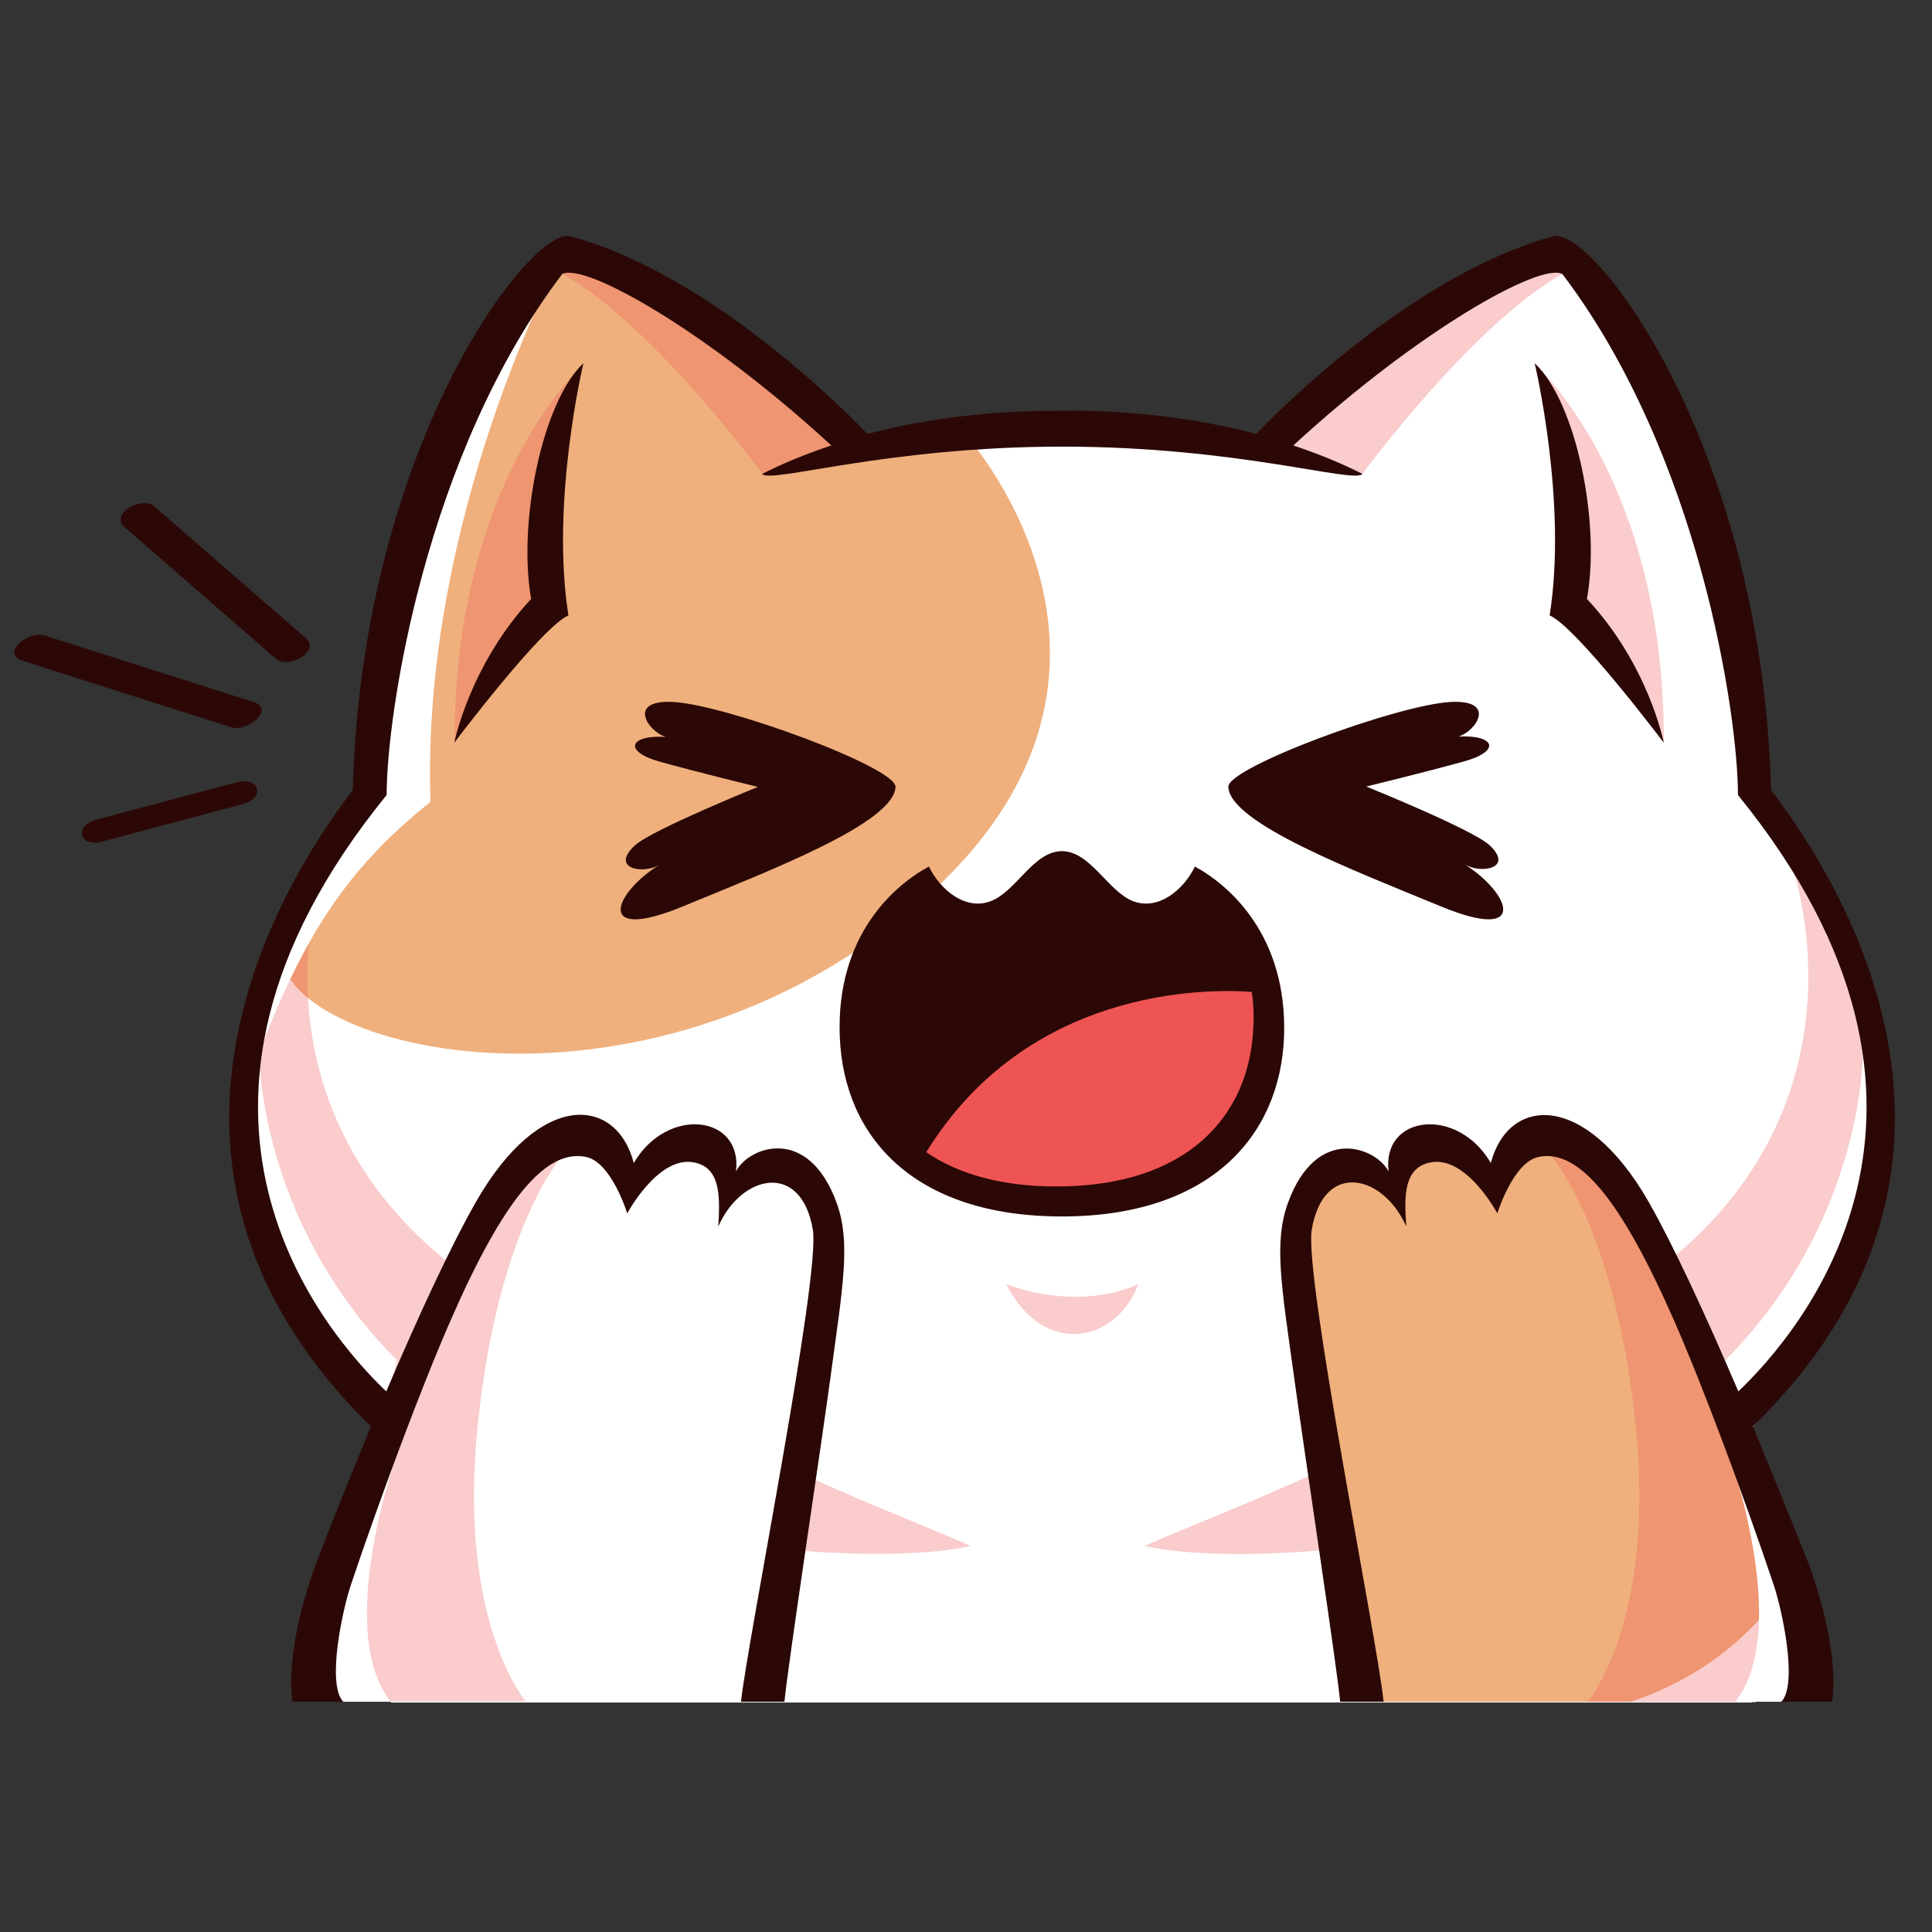 <svg xmlns="http://www.w3.org/2000/svg" xmlns:xlink="http://www.w3.org/1999/xlink" width="500" zoomAndPan="magnify" viewBox="0 0 375 375" height="500" preserveAspectRatio="xMidYMid meet" version="1.0"><rect x="0" y="0" width="375" height="375" fill="#333333" stroke="none"/><defs><clipPath id="7130981d67"><path d="M 46 49 L 365 49 L 365 330.512 L 46 330.512 Z M 46 49 " clip-rule="nonzero"/></clipPath><clipPath id="15c97618f5"><path d="M 54 49 L 348 49 L 348 330.512 L 54 330.512 Z M 54 49 " clip-rule="nonzero"/></clipPath><clipPath id="3152d5d985"><path d="M 47 51 L 364 51 L 364 330.512 L 47 330.512 Z M 47 51 " clip-rule="nonzero"/></clipPath><clipPath id="75f22f8759"><path d="M 47 50 L 365 50 L 365 330.512 L 47 330.512 Z M 47 50 " clip-rule="nonzero"/></clipPath><clipPath id="859038d4fb"><path d="M 2 45 L 368 45 L 368 330.512 L 2 330.512 Z M 2 45 " clip-rule="nonzero"/></clipPath></defs><g clip-path="url(#7130981d67)"><path fill="#ffffff" d="M 75.867 330.309 C 75.867 330.309 74.078 330.309 71.914 318.441 C 69.227 303.59 75.27 276.121 76.164 273.957 C 69.973 269.254 45.805 246.715 46.996 215.516 C 48.191 184.316 71.539 152.816 71.539 152.816 C 71.539 152.816 75.047 86.613 110.109 49.07 C 122.863 50.34 158.895 81.387 165.461 87.211 C 182.023 82.133 229.316 82.805 246.848 87.062 C 246.848 87.062 270.793 59.594 303.918 50.637 C 309.512 52.652 347.184 115.797 340.172 153.488 C 351.438 163.789 390.004 222.309 337.039 276.793 C 347.184 305.23 340.77 330.383 340.77 330.383 Z M 75.867 330.309 C 75.867 330.309 71.914 328.293 70.867 321.129 C 68.555 305.379 75.121 276.719 76.164 274.031 C 69.973 269.328 45.805 246.789 46.996 215.59 C 48.191 184.391 71.539 152.891 71.539 152.891 C 71.539 152.891 73.555 88.18 108.617 50.637 C 121.371 51.906 158.895 81.465 165.461 87.285 C 182.023 82.211 229.316 82.883 246.848 87.137 C 246.848 87.137 268.781 59.668 301.828 50.711 C 307.422 52.727 347.109 115.871 340.098 153.562 C 351.363 163.863 389.93 222.383 336.965 276.867 C 347.109 305.305 340.023 330.457 340.023 330.457 L 75.867 330.457 Z M 75.867 330.309 " fill-opacity="1" fill-rule="nonzero"/></g><g clip-path="url(#15c97618f5)"><path fill="#efb07d" d="M 187.691 84.746 C 187.691 84.746 231.48 133.484 174.637 178.418 C 117.793 223.352 45.73 200.66 55.5 181.328 C 55.5 181.328 64.977 157.297 73.852 151.699 C 68.406 137.293 81.238 97.062 92.949 73.254 C 92.949 73.254 104.738 50.711 110.109 49.145 C 115.48 47.578 150.168 71.762 164.191 84.598 C 173.145 85.719 187.691 84.746 187.691 84.746 Z M 316.375 330.309 C 316.375 330.309 337.41 324.637 347.93 305.156 C 335.473 274.406 321.969 232.309 310.48 224.398 C 298.992 216.484 295.859 223.203 291.16 230.293 C 286.832 222.309 274.152 216.188 270.199 230.293 C 265.273 223.648 250.43 222.68 251.027 246.641 C 251.695 270.598 264.676 330.309 264.676 330.309 Z M 316.375 330.309 " fill-opacity="1" fill-rule="nonzero"/></g><g clip-path="url(#3152d5d985)"><path fill="#ef5454" d="M 107.723 112.738 C 107.723 112.738 96.98 129.23 88.25 144.16 C 88.027 92.883 113.391 70.566 113.391 70.566 C 106.902 84.449 107.723 112.738 107.723 112.738 Z M 304.438 112.738 C 304.438 112.738 314.137 129.23 322.938 144.16 C 323.164 92.883 297.801 70.566 297.801 70.566 C 304.289 84.449 304.438 112.738 304.438 112.738 Z M 88.25 246.043 C 46.477 213.574 62.812 168.27 62.812 168.27 C 39.836 192.973 42 245.145 68.781 271.344 C 70.719 273.211 72.809 275 75.121 276.645 C 79.074 267.09 84.52 254.625 88.25 246.043 Z M 155.762 286.121 L 153.449 300.828 C 167.922 302.098 180.605 301.797 188.438 300.082 C 181.352 296.871 169.789 292.543 155.762 286.121 Z M 257.965 284.703 C 242.523 291.871 229.766 296.648 222.156 300.082 C 230.363 301.871 243.863 302.172 259.082 300.676 Z M 347.855 168.27 C 347.855 168.27 363.969 212.977 323.164 245.371 C 326.594 253.73 332.34 267.465 336.367 275.973 C 338.309 274.48 340.172 272.91 341.812 271.344 C 368.668 245.145 370.832 192.973 347.855 168.27 Z M 301.156 224.473 C 301.156 224.473 313.613 238.504 317.492 276.719 C 321.371 314.934 308.168 330.309 308.168 330.309 L 347.855 330.309 C 347.855 330.309 352.555 322.324 348.602 310.23 C 344.723 298.141 320.254 231.637 308.094 224.398 C 296.008 217.156 301.156 224.473 301.156 224.473 Z M 102.125 224.32 C 89.965 231.562 65.496 298.141 61.617 310.156 C 57.738 322.25 62.363 330.234 62.363 330.234 L 102.051 330.234 C 102.051 330.234 88.773 314.785 92.727 276.645 C 96.605 238.43 109.062 224.398 109.062 224.398 C 109.062 224.398 114.285 217.156 102.125 224.32 Z M 220.961 249.25 C 220.961 249.25 210.445 254.773 195.301 249.25 C 202.609 263.582 216.637 260.672 220.961 249.25 Z M 264.453 91.988 C 264.453 91.988 285.715 63.027 303.246 53.176 C 303.918 50.637 294.516 48.547 279.375 60.266 C 264.23 71.984 246.848 87.137 246.848 87.137 Z M 165.609 87.137 C 165.609 87.137 148.227 71.984 133.086 60.266 C 117.941 48.547 108.543 50.637 109.215 53.176 C 126.742 63.027 148.004 91.988 148.004 91.988 Z M 165.609 87.137 " fill-opacity="0.3" fill-rule="nonzero"/></g><g clip-path="url(#75f22f8759)"><path fill="#ffffff" d="M 108.543 50.637 C 108.543 50.637 81.688 100.496 83.551 155.652 C 67.586 168.344 59.23 181.328 50.727 203.125 C 50.43 189.914 58.336 174.836 71.465 152.891 C 73.48 124.828 90.191 67.656 108.543 50.637 Z M 72.137 273.66 C 72.137 273.66 74.898 273.957 77.062 264.031 C 50.055 236.938 50.281 204.469 50.281 204.469 C 36.18 235.52 72.137 273.66 72.137 273.66 Z M 66.543 330.309 C 68.406 330.309 72.586 330.309 75.867 330.309 C 64.754 316.426 77.062 282.242 77.062 282.242 C 55.801 310.23 61.469 330.309 66.543 330.309 Z M 335.621 282.242 C 335.621 282.242 347.855 316.426 336.816 330.309 C 340.621 330.309 343.68 330.309 345.617 330.309 C 349.348 329.113 349.945 328.965 349.945 328.965 C 349.945 328.965 356.883 310.23 335.621 282.242 Z M 361.582 204.543 C 361.582 204.543 361.805 237.012 334.801 264.105 C 336.965 274.031 340.246 276.941 340.246 276.941 C 340.246 276.941 375.68 235.52 361.582 204.543 Z M 361.582 204.543 " fill-opacity="1" fill-rule="nonzero"/></g><g clip-path="url(#859038d4fb)"><path fill="#2b0806" d="M 281.613 136.246 C 271.316 136.77 238.27 148.938 238.418 152.742 C 238.719 159.758 262.738 168.941 279.746 175.957 C 296.754 182.973 293.25 173.492 284.371 167.82 C 287.578 169.688 293.922 168.492 289.07 164.012 C 285.715 160.953 265.199 152.668 265.199 152.668 C 265.199 152.668 276.242 149.98 284.074 147.816 C 291.457 145.801 290.191 142.594 283.102 142.965 C 286.535 141.922 290.562 135.801 281.613 136.246 Z M 231.93 168.195 C 229.691 172.82 224.766 176.777 219.918 174.91 C 215.07 173.047 211.637 165.207 206.117 165.207 C 200.598 165.207 197.238 173.047 192.316 174.91 C 187.469 176.777 182.543 172.82 180.305 168.195 C 173.516 171.852 162.254 181.629 163 201.184 C 163.746 220.738 177.473 236.113 206.117 236.113 C 234.688 236.113 248.488 220.664 249.234 201.184 C 249.906 181.629 238.641 171.852 231.93 168.195 Z M 132.488 175.957 C 149.496 168.941 173.516 159.758 173.816 152.742 C 173.965 148.938 140.844 136.77 130.621 136.246 C 121.672 135.801 125.699 141.922 129.207 143.039 C 122.117 142.594 120.852 145.875 128.234 147.891 C 136.07 150.055 147.109 152.742 147.109 152.742 C 147.109 152.742 126.594 161.027 123.238 164.09 C 118.391 168.566 124.73 169.762 127.938 167.895 C 118.984 173.492 115.48 182.973 132.488 175.957 Z M 297.875 70.492 C 297.875 70.492 304.289 97.359 300.785 119.453 C 306.004 121.691 322.938 144.16 322.938 144.16 C 322.938 144.16 320.031 129.082 308.02 116.246 C 310.707 101.617 306.004 78.105 297.875 70.492 Z M 340.246 276.867 C 390.75 227.605 359.344 173.641 343.754 153.34 C 342.035 87.211 309.883 44.816 301.754 45.785 C 274.227 53.176 247.668 80.195 243.863 84.223 C 227.977 80.043 213.352 79.598 206.117 79.746 C 198.883 79.672 184.258 80.043 168.371 84.223 C 164.492 80.195 138.008 53.176 110.48 45.785 C 102.273 44.816 70.199 87.211 68.48 153.34 C 52.965 173.566 21.559 227.531 71.988 276.867 L 71.914 277.09 C 68.258 285.898 64.602 295.004 61.246 303.738 C 60.051 306.949 55.426 320.234 56.77 330.309 C 59.156 330.309 66.32 330.309 66.617 330.309 C 63.336 326.801 66.543 312.246 68.109 307.617 C 73.703 290.973 81.762 269.254 87.504 256.191 C 97.648 232.98 105.855 222.977 113.688 224.547 C 118.688 225.516 121.746 235.52 121.746 235.52 C 121.746 235.52 127.641 224.473 134.504 225.59 C 140.023 226.488 139.723 232.457 139.426 238.055 C 143.828 227.98 155.539 225.293 157.777 238.727 C 159.27 247.832 145.094 318.367 143.828 330.309 C 143.828 330.309 149.051 330.309 152.258 330.309 C 153.004 322.695 159.121 282.613 161.281 266.719 C 163.598 249.551 165.164 241.117 162.402 233.504 C 156.809 218.125 145.168 222.68 142.855 227.383 C 144.199 216.41 129.504 214.617 123.016 225.738 C 119.656 212.828 104.887 211.484 92.43 233.203 C 87.652 241.562 81.387 255 74.973 270.074 C 63.559 259.18 25.141 215.664 75.047 154.312 C 75.047 138.711 82.508 88.254 109.137 53.176 C 113.613 50.938 137.262 64.297 161.359 86.465 C 156.883 87.957 152.332 89.746 147.93 91.988 C 149.57 93.926 172.027 86.688 206.191 86.688 C 240.359 86.688 262.812 93.926 264.453 91.988 C 260.051 89.746 255.5 87.957 251.027 86.465 C 275.121 64.297 298.844 50.938 303.246 53.176 C 329.879 88.254 337.336 138.785 337.336 154.312 C 387.242 215.664 348.824 259.18 337.41 270.074 C 330.996 255.074 324.73 241.562 319.957 233.203 C 307.496 211.559 292.727 212.902 289.371 225.738 C 282.879 214.617 268.184 216.41 269.527 227.383 C 267.141 222.754 255.578 218.125 249.98 233.504 C 247.223 241.117 248.715 249.551 251.102 266.719 C 253.266 282.613 259.383 322.695 260.129 330.309 C 263.262 330.309 268.559 330.309 268.559 330.309 C 267.363 318.367 253.113 247.906 254.605 238.727 C 256.844 225.219 268.48 227.906 272.957 238.055 C 272.586 232.457 272.285 226.488 277.883 225.59 C 284.746 224.473 290.637 235.52 290.637 235.52 C 290.637 235.52 293.695 225.516 298.695 224.547 C 306.527 222.977 314.66 232.98 324.879 256.191 C 330.625 269.254 338.68 290.973 344.273 307.617 C 345.84 312.246 349.051 326.801 345.766 330.309 C 346.066 330.309 353.227 330.309 355.613 330.309 C 356.957 320.234 352.332 306.949 351.137 303.738 C 347.633 294.93 343.902 285.75 340.246 276.867 Z M 59.305 123.785 C 49.461 115.273 39.688 106.766 29.914 98.258 C 27.602 96.242 21.113 99.676 24.246 102.363 C 34.016 110.871 43.789 119.379 53.562 127.887 C 55.949 129.902 62.363 126.469 59.305 123.785 Z M 49.16 136.246 C 35.66 131.918 22.156 127.664 8.652 123.336 C 5.52 122.363 0 126.844 4.402 128.262 C 17.902 132.59 31.406 136.844 44.91 141.176 C 48.043 142.145 53.562 137.59 49.16 136.246 Z M 45.953 151.848 C 36.852 154.234 27.824 156.699 18.723 159.086 C 14.25 160.281 15.367 164.535 19.844 163.344 C 28.945 160.953 37.973 158.492 47.07 156.102 C 51.547 154.906 50.43 150.652 45.953 151.848 Z M 103.098 116.246 C 91.16 129.082 88.176 144.16 88.176 144.16 C 88.176 144.16 105.109 121.691 110.332 119.453 C 106.824 97.359 113.242 70.492 113.242 70.492 C 105.184 78.105 100.484 101.617 103.098 116.246 Z M 103.098 116.246 " fill-opacity="1" fill-rule="nonzero"/></g><path fill="#ef5454" d="M 242.969 192.527 C 243.27 194.617 243.418 196.855 243.27 199.316 C 242.598 216.633 230.438 230.293 205.074 230.293 C 194.258 230.293 185.902 227.828 179.785 223.648 C 199.402 191.781 233.867 191.855 242.969 192.527 Z M 242.969 192.527 C 243.27 194.617 243.418 196.855 243.27 199.316 C 242.598 216.633 230.438 230.293 205.074 230.293 C 194.258 230.293 185.902 227.828 179.785 223.648 C 199.402 191.781 233.867 191.855 242.969 192.527 Z M 242.969 192.527 " fill-opacity="1" fill-rule="nonzero"/></svg>